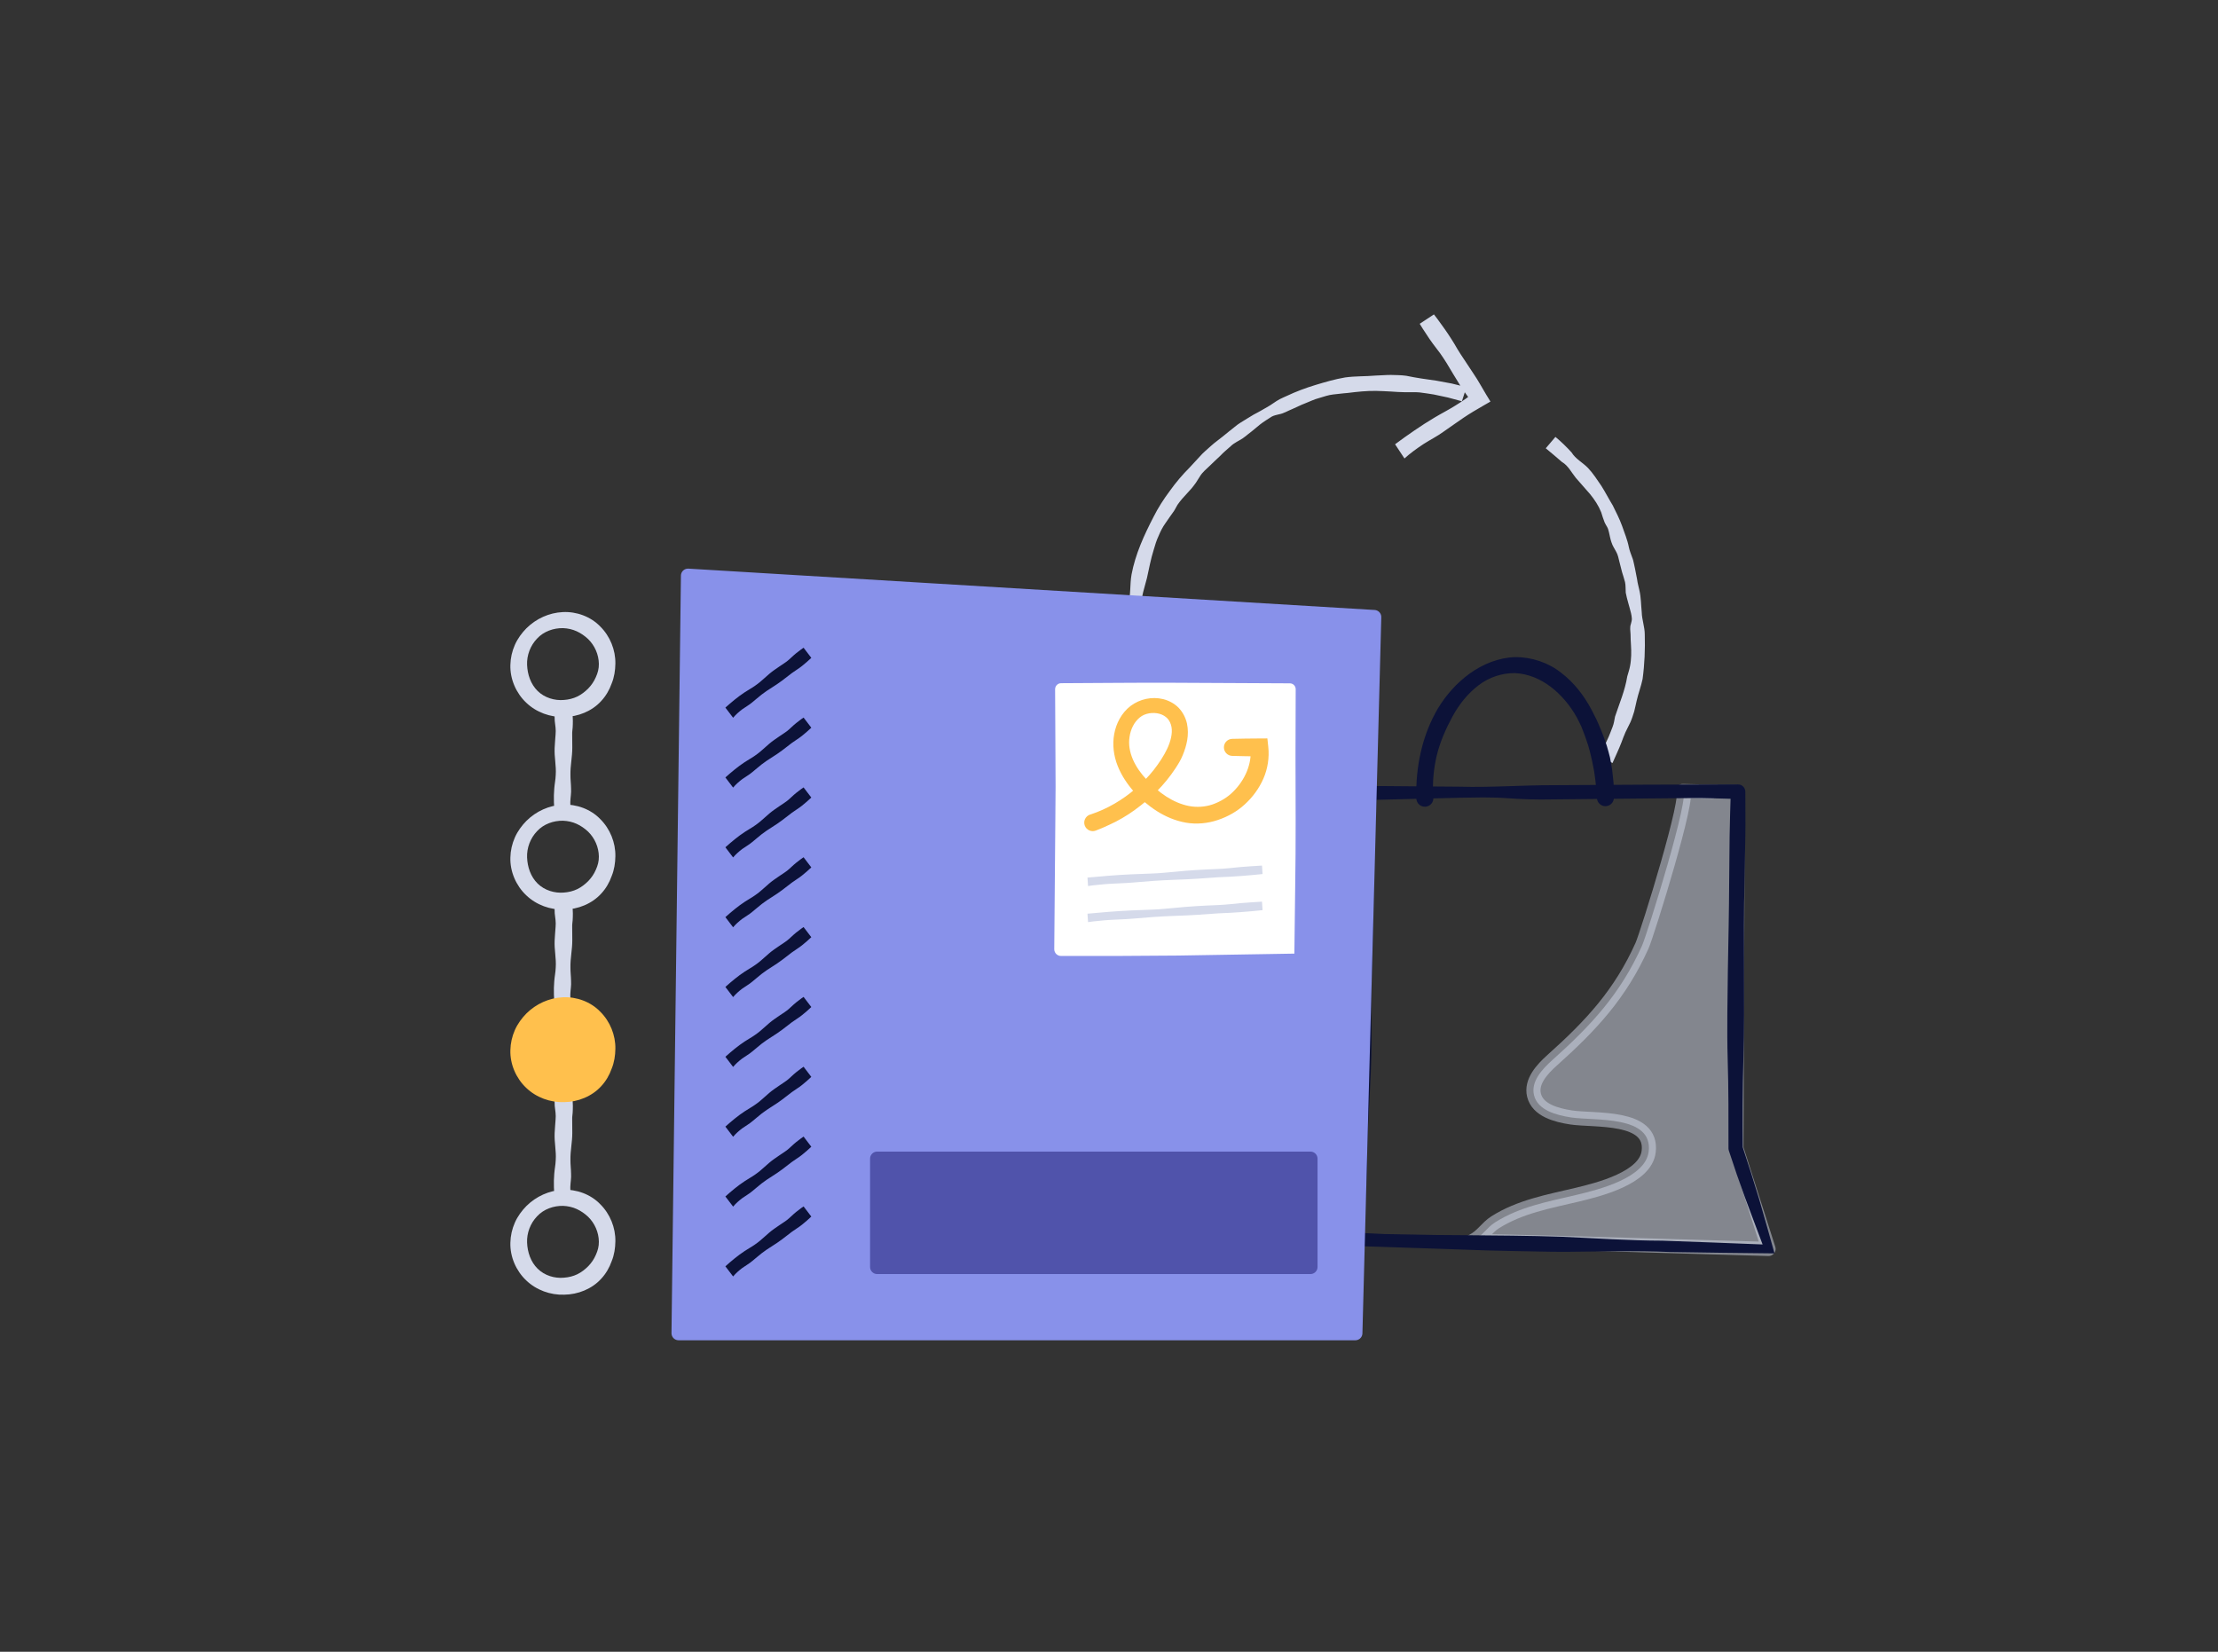<svg xmlns="http://www.w3.org/2000/svg" viewBox="0 0 470 350" enable-background="new 0 0 470 350"><rect x="0" y="0" width="470" height="350" fill="#333333" stroke="none"/><g><path opacity=".5" fill="#D5DAEA" stroke="#D5DAEA" stroke-width="3" stroke-linecap="round" stroke-linejoin="round" stroke-miterlimit="10" d="M374.76 264.65c-20.89-.57-41.79-1.32-62.68-1.7 1.97-.96 2.98-2.82 4.72-3.93 5.29-3.36 11.41-4.43 17.4-5.86 4.55-1.09 14.49-3.55 15.16-9.14.94-7.78-11.44-6.48-16.4-7.23-3.23-.49-7.13-1.55-7.9-4.73-.69-2.86 1.68-5.46 3.87-7.42 8.29-7.4 14.46-14.08 19.02-24.25 1.12-2.5 10.5-32.66 8.62-32.77 1.07.06 11.66.22 11.66.2 0 .09-.28 75.52-.28 75.52l6.81 21.31z"/><path fill="#D5DAEA" d="M329.6 92.58c1.22 1.01 2.36 2.12 3.42 3.29.84 1.38 2.35 2.13 3.47 3.28 1.1 1.16 1.96 2.52 2.86 3.83.85 1.35 1.57 2.77 2.4 4.12.7 1.42 1.43 2.84 1.97 4.33.51 1.5 1.14 2.95 1.44 4.52.16.78.47 1.5.73 2.24.16.36.23.75.32 1.13l.25 1.15.45 2.31c.09.78.32 1.53.48 2.3.36 1.53.34 3.11.5 4.66.03 1.56.64 3.1.64 4.68.09 3.15-.03 6.32-.46 9.46-.32 1.56-.9 3.04-1.25 4.58-.2.76-.32 1.55-.53 2.31-.24.75-.47 1.51-.79 2.24l-1.05 2.13c-.29.73-.62 1.45-.87 2.2-.56 1.48-1.26 2.89-1.89 4.35l-2.74-1.55c.64-1.35 1.34-2.67 1.94-4.03.29-.68.55-1.39.82-2.08.12-.35.25-.7.31-1.07.06-.37.13-.75.21-1.11.93-2.8 2.12-5.56 2.59-8.52.2-.72.45-1.44.59-2.18.15-.74.2-1.49.24-2.23.07-1.5-.14-3-.13-4.49-.03-.75-.2-1.48.08-2.24.09-.38.22-.76.19-1.13-.01-.37-.09-.74-.17-1.11-.35-1.48-.85-2.9-1.12-4.36-.06-.74.01-1.51-.15-2.24-.17-.72-.44-1.42-.64-2.14l-.55-2.16c-.18-.72-.31-1.47-.68-2.12-.35-.67-.79-1.29-1-2-.26-.69-.36-1.46-.55-2.2-.09-.37-.19-.74-.37-1.06-.18-.33-.4-.64-.54-.98-.28-.69-.5-1.43-.73-2.16-.57-1.41-1.41-2.68-2.37-3.85l-2.98-3.4c-.95-1.15-1.61-2.6-2.96-3.39-1.13-.99-2.28-1.95-3.43-2.9l2.05-2.41zM238.6 134.69c.01-1.08.02-2.17.09-3.25.12-1.08.14-2.17.34-3.23.63-2.1.36-4.32.75-6.49.81-4.31 2.66-8.33 4.65-12.18.97-1.94 2.16-3.78 3.46-5.52 1.26-1.76 2.66-3.42 4.19-4.95.74-.78 1.47-1.57 2.19-2.37.7-.82 1.56-1.48 2.34-2.21.79-.73 1.69-1.33 2.51-2.01.82-.69 1.67-1.34 2.5-2.01.81-.71 1.77-1.21 2.67-1.79.46-.28.91-.57 1.37-.83.47-.26.95-.49 1.41-.76.92-.55 1.87-1.02 2.76-1.66.44-.32.91-.6 1.38-.86.48-.25.98-.45 1.47-.68 1.95-.92 3.98-1.68 6.05-2.31 2.07-.62 4.16-1.24 6.3-1.6 2.16-.3 4.34-.21 6.49-.4 1.08-.02 2.16-.14 3.24-.13 1.08.04 2.17.02 3.24.18 2.14.45 4.26.74 6.4 1.04l3.19.59 3.16.77-.97 3-2.96-.8-3-.64c-1-.19-2.02-.29-3.03-.44-1.02-.1-2.05-.01-3.06-.04-1.02-.02-2.03-.07-3.04-.15-1.01-.08-2.03-.08-3.05-.13-2.04-.04-4.07.19-6.1.44-.51.03-1.02.1-1.53.15l-1.53.17c-1.03.11-2 .48-2.98.76-.99.25-1.92.72-2.87 1.09-.96.35-1.86.85-2.8 1.24-.95.37-1.8.94-2.85 1.12-.51.13-1.03.23-1.48.47-.44.26-.87.55-1.3.83-.86.56-1.67 1.2-2.44 1.88-.39.34-.8.64-1.2.95-.2.15-.4.31-.59.48l-.61.45c-.84.57-1.83.96-2.56 1.68-.76.68-1.55 1.32-2.25 2.07-.74.7-1.49 1.39-2.21 2.1-.73.71-1.55 1.35-2.08 2.24l-.82 1.3c-.31.4-.58.83-.92 1.21l-2.06 2.28c-.32.4-.66.79-.94 1.22-.28.43-.47.91-.76 1.33-.58.85-1.21 1.67-1.78 2.54-.61.85-1.08 1.77-1.47 2.73-.45.93-.74 1.93-1.03 2.92-.63 1.97-.99 4.01-1.44 6.01-.48 1.98-1.28 3.95-1.13 6.05l-.12 3.08c0 1.03.02 2.05 0 3.07h-3.19zM295.62 94.14c1.34-1.02 2.74-1.98 4.12-2.94 1.39-.95 2.8-1.87 4.26-2.73 1.45-.87 2.97-1.63 4.39-2.53 1.44-.87 2.81-1.87 4.16-2.87l-.48 2.37c-1.01-1.35-2-2.72-2.89-4.15-.9-1.43-1.75-2.89-2.62-4.33-.43-.73-.93-1.41-1.4-2.11l-1.53-2.02c-.52-.67-.96-1.39-1.43-2.09s-.93-1.4-1.36-2.13l3.01-1.99c.53.66 1.02 1.34 1.51 2.03.49.69 1 1.36 1.46 2.07.48.7.91 1.42 1.36 2.13.43.72.83 1.47 1.31 2.17l2.79 4.22c.96 1.39 1.74 2.89 2.62 4.33l.93 1.52-1.41.81c-1.46.84-2.92 1.69-4.32 2.64-1.4.94-2.76 1.94-4.15 2.89-1.36 1-2.88 1.75-4.3 2.66-1.4.93-2.78 1.91-4.04 3.06l-1.99-3.01z"/><path fill="#0C1238" d="M376.02 265.59c-7.34-.09-14.69-.15-22.11-.29-7.53-.34-14.7-.09-22.12-.04-3.7.01-7.44-.11-11.15-.17l-5.58-.13-5.5-.19-21.72-.72h-.02c-.94-.03-1.67-.81-1.65-1.75l.29-11.85.38-11.85c.25-7.9.51-15.8.84-23.7.18-3.95.19-7.9.26-11.85l.31-11.85.37-11.85.13-11.86c.01-.53.44-.95.97-.95l19.64.16c6.54.19 13.09-.33 19.64-.32l19.64-.11 19.64-.06c.86 0 1.56.69 1.56 1.55v.03c0 3.15.05 6.29 0 9.44l-.17 9.44c-.17 6.29-.11 12.59-.1 18.88 0 6.29.07 12.59-.14 18.88-.2 6.29-.2 12.59-.15 18.88l-.06-.4c1.23 3.71 2.44 7.49 3.58 11.3 1.11 3.82 2.18 7.63 3.22 11.38zm-2.52-1.89l-3.75-9.99c-1.2-3.28-2.32-6.55-3.4-9.88-.05-.16-.08-.33-.08-.49v-.02c0-6.29.03-12.59-.17-18.88-.18-6.29-.03-12.59.04-18.88.11-6.29.25-12.59.28-18.88l.09-9.44c.04-3.15.16-6.29.23-9.44l1.48 1.5c-3.27-.06-6.54-.22-9.81-.19l-9.82.09-19.63.19c-3.27.08-6.54-.03-9.82-.27-1.64-.12-3.27-.13-4.91-.15l-4.91.07-19.63.49 2.01-1.97c-.03 1.98-.09 3.95-.2 5.92l-.27 5.92c-.08 3.95-.12 7.9-.16 11.85-.07 3.95-.14 7.9-.26 11.85l-.2 5.92-.08 2.96.03 2.96c.28 7.91-.25 15.81-.66 23.7-.25 3.95-.14 7.9-.35 11.85l-.58 11.85-1.06-1.11 5.43.26 5.43.1 5.43.1 5.43.04c7.22.07 14.24.09 21.34.34 7.08.31 14.35.82 21.3.83 7.04.23 14.14.53 21.23.8z"/><path fill="#8891EA" stroke="#8891EA" stroke-width="3" stroke-linecap="round" stroke-linejoin="round" stroke-miterlimit="10" d="M145.79 121.99l145.41 8.76-4 151.75h-143.41z"/><path fill="#5053AB" stroke="#5053AB" stroke-width="3" stroke-linecap="round" stroke-linejoin="round" stroke-miterlimit="10" d="M185.87 245.52h91.82v22.95h-91.82z"/><path fill="#fff" d="M224.87 146.05h48.46v55.07h-48.46zM274.28 202.07l-24.62.41c-8.27.07-16.55.12-24.8.09h-.02c-.8 0-1.45-.65-1.44-1.45v-.01l.23-27.53.05-6.88-.03-6.88-.07-13.77c0-.7.56-1.28 1.27-1.28h.01c8.08-.02 16.15-.14 24.23-.09l24.23.12h.01c.68 0 1.23.56 1.23 1.24l-.04 14 .03 14.05c.02 4.7-.04 9.37-.1 14.03l-.17 13.95zm-1.91-1.91c-.14-9.11-.38-18.19-.44-27.15-.03-4.49-.07-8.98-.05-13.47l.03-13.49 1.41 1.41h-24.23c-8.08.01-16.15-.1-24.23-.15l1.26-1.26-.09 13.77-.05 6.88.02 6.88.09 27.53-1.23-1.23 11.9.08 11.91.12 23.7.08z"/><path fill="#0C1238" d="M153.71 268.33c1.3-1.16 2.63-2.28 4.09-3.24.72-.49 1.51-.89 2.21-1.4.72-.49 1.38-1.06 2.03-1.65.65-.59 1.3-1.16 2.01-1.66.71-.51 1.44-.98 2.16-1.47.74-.46 1.35-1.1 2-1.68.31-.3.68-.55 1.02-.82.34-.27.69-.53 1.05-.77l1.64 2.15c-.63.61-1.29 1.17-1.97 1.72-.67.55-1.44.98-2.14 1.5-1.37 1.08-2.74 2.14-4.23 3.06-.74.47-1.47.94-2.16 1.48-.69.52-1.33 1.13-2.01 1.66-.66.57-1.44.98-2.14 1.49-.69.53-1.35 1.1-1.92 1.78l-1.64-2.15zM153.71 253.53c1.3-1.16 2.63-2.28 4.09-3.24.72-.49 1.51-.89 2.21-1.4.72-.49 1.38-1.06 2.03-1.65.65-.59 1.3-1.16 2.01-1.66.71-.51 1.44-.98 2.16-1.47.74-.46 1.35-1.1 2-1.68.31-.3.68-.55 1.02-.82.34-.27.69-.53 1.05-.77l1.64 2.15c-.63.61-1.29 1.17-1.97 1.72-.67.55-1.44.98-2.14 1.5-1.37 1.08-2.74 2.14-4.23 3.06-.74.47-1.47.94-2.16 1.48-.69.52-1.33 1.13-2.01 1.66-.66.57-1.44.98-2.14 1.49-.69.53-1.35 1.1-1.92 1.78l-1.64-2.15zM153.71 238.73c1.3-1.16 2.63-2.28 4.09-3.24.72-.49 1.51-.89 2.21-1.4.72-.49 1.38-1.06 2.03-1.65.65-.59 1.3-1.16 2.01-1.66.71-.51 1.44-.98 2.16-1.47.74-.46 1.35-1.1 2-1.68.31-.3.68-.55 1.02-.82.34-.27.69-.53 1.05-.77l1.64 2.15c-.63.61-1.29 1.17-1.97 1.72-.67.55-1.44.98-2.14 1.5-1.37 1.08-2.74 2.14-4.23 3.06-.74.47-1.47.94-2.16 1.48-.69.52-1.33 1.13-2.01 1.66-.66.57-1.44.98-2.14 1.49-.69.53-1.35 1.1-1.92 1.78l-1.64-2.15zM153.71 223.93c1.3-1.16 2.63-2.28 4.09-3.24.72-.49 1.51-.89 2.21-1.4.72-.49 1.38-1.06 2.03-1.65.65-.59 1.3-1.16 2.01-1.66.71-.51 1.44-.98 2.16-1.47.74-.46 1.35-1.1 2-1.68.31-.3.68-.55 1.02-.82.34-.27.69-.53 1.05-.77l1.64 2.15c-.63.61-1.29 1.17-1.97 1.72-.67.55-1.44.98-2.14 1.5-1.37 1.08-2.74 2.14-4.23 3.06-.74.47-1.47.94-2.16 1.48-.69.52-1.33 1.13-2.01 1.66-.66.57-1.44.98-2.14 1.49-.69.53-1.35 1.1-1.92 1.78l-1.64-2.15zM153.71 209.13c1.3-1.16 2.63-2.28 4.09-3.24.72-.49 1.51-.89 2.21-1.4.72-.49 1.38-1.06 2.03-1.65.65-.59 1.3-1.16 2.01-1.66.71-.51 1.44-.98 2.16-1.47.74-.46 1.35-1.1 2-1.68.31-.3.68-.55 1.02-.82.34-.27.69-.53 1.05-.77l1.64 2.15c-.63.61-1.29 1.17-1.97 1.72-.67.55-1.44.98-2.14 1.5-1.37 1.08-2.74 2.14-4.23 3.06-.74.47-1.47.94-2.16 1.48-.69.52-1.33 1.13-2.01 1.66-.66.57-1.44.98-2.14 1.49-.69.53-1.35 1.1-1.92 1.78l-1.64-2.15zM153.71 194.34c1.3-1.16 2.63-2.28 4.09-3.24.72-.49 1.51-.89 2.21-1.4.72-.49 1.38-1.06 2.03-1.65.65-.59 1.3-1.16 2.01-1.66.71-.51 1.44-.98 2.16-1.47.74-.46 1.35-1.1 2-1.68.31-.3.68-.55 1.02-.82.34-.27.69-.53 1.05-.77l1.64 2.15c-.63.61-1.29 1.17-1.97 1.72-.67.55-1.44.98-2.14 1.5-1.37 1.08-2.74 2.14-4.23 3.06-.74.47-1.47.94-2.16 1.48-.69.52-1.33 1.13-2.01 1.66-.66.57-1.44.98-2.14 1.49-.69.53-1.35 1.1-1.92 1.78l-1.64-2.15zM153.71 179.54c1.3-1.16 2.63-2.28 4.09-3.24.72-.49 1.51-.89 2.21-1.4.72-.49 1.38-1.06 2.03-1.65.65-.59 1.3-1.16 2.01-1.66.71-.51 1.44-.98 2.16-1.47.74-.46 1.35-1.1 2-1.68.31-.3.68-.55 1.02-.82.34-.27.69-.53 1.05-.77l1.64 2.15c-.63.61-1.29 1.17-1.97 1.72-.67.55-1.44.98-2.14 1.5-1.37 1.08-2.74 2.14-4.23 3.06-.74.47-1.47.94-2.16 1.48-.69.52-1.33 1.13-2.01 1.66-.66.57-1.44.98-2.14 1.49-.69.53-1.35 1.1-1.92 1.78l-1.64-2.15zM153.71 164.74c1.3-1.16 2.63-2.28 4.09-3.24.72-.49 1.51-.89 2.21-1.4.72-.49 1.38-1.06 2.03-1.65.65-.59 1.3-1.16 2.01-1.66.71-.51 1.44-.98 2.16-1.47.74-.46 1.35-1.1 2-1.68.31-.3.68-.55 1.02-.82.34-.27.69-.53 1.05-.77l1.64 2.15c-.63.61-1.29 1.17-1.97 1.72-.67.55-1.44.98-2.14 1.5-1.37 1.08-2.74 2.14-4.23 3.06-.74.47-1.47.94-2.16 1.48-.69.52-1.33 1.13-2.01 1.66-.66.57-1.44.98-2.14 1.49-.69.53-1.35 1.1-1.92 1.78l-1.64-2.15zM153.71 149.94c1.3-1.16 2.63-2.28 4.09-3.24.72-.49 1.51-.89 2.21-1.4.72-.49 1.38-1.06 2.03-1.65.65-.59 1.3-1.16 2.01-1.66.71-.51 1.44-.98 2.16-1.47.74-.46 1.35-1.1 2-1.68.31-.3.68-.55 1.02-.82.34-.27.69-.53 1.05-.77l1.64 2.15c-.63.61-1.29 1.17-1.97 1.72-.67.55-1.44.98-2.14 1.5-1.37 1.08-2.74 2.14-4.23 3.06-.74.47-1.47.94-2.16 1.48-.69.52-1.33 1.13-2.01 1.66-.66.57-1.44.98-2.14 1.49-.69.53-1.35 1.1-1.92 1.78l-1.64-2.15z"/><path fill="#FFC04D" d="M231.13 172.57c3.5-1.16 6.73-3.06 9.51-5.46 1.4-1.18 2.69-2.51 3.83-3.95 1.12-1.44 2.17-3.01 2.88-4.54.72-1.54 1.14-3.23.89-4.59-.12-.67-.42-1.3-.83-1.77-.43-.46-1.02-.81-1.71-1.01-1.38-.38-3.1-.14-4.19.79-1.17.96-1.91 2.45-2.15 4.07-.53 3.26 1.2 6.57 3.68 9.16 2.44 2.68 5.52 4.85 8.89 5.52 1.64.31 3.36.22 5-.33 1.62-.57 3.17-1.48 4.4-2.72 2.48-2.45 3.97-5.87 3.66-9.13l1.82 1.66c-1.9-.01-3.8-.04-5.71-.1-1-.03-1.78-.86-1.75-1.86.03-.96.8-1.72 1.75-1.75h.03c1.9-.05 3.8-.07 5.71-.08l1.72-.01.19 1.76c.25 2.31-.12 4.67-1.03 6.75s-2.26 3.92-3.91 5.43c-1.64 1.52-3.62 2.64-5.76 3.35-2.13.72-4.49.95-6.75.56-2.22-.39-4.29-1.27-6.12-2.43-1.83-1.16-3.45-2.55-4.88-4.12-1.41-1.6-2.65-3.42-3.47-5.5-.82-2.06-1.15-4.45-.73-6.71.4-2.25 1.54-4.48 3.47-5.97 2-1.49 4.51-2.02 6.9-1.45 1.19.3 2.36.9 3.28 1.83.9.95 1.49 2.11 1.77 3.33.52 2.46-.08 4.73-.9 6.73-.4 1.01-.99 1.95-1.55 2.8-.57.87-1.19 1.7-1.84 2.51-1.31 1.61-2.77 3.08-4.36 4.4-1.58 1.32-3.24 2.57-5.04 3.6-.89.53-1.82 1-2.76 1.43-.94.45-1.9.86-2.88 1.23-.93.35-1.97-.12-2.32-1.05s.12-1.97 1.05-2.32l.06-.02.15-.04z"/><g fill="#D5DAEA"><path d="M230.51 186.86l36.98-2.55"/><path d="M230.44 185.96c3.08-.29 6.15-.55 9.24-.69l4.63-.18c1.54-.05 3.08-.24 4.62-.36 3.07-.32 6.16-.48 9.25-.6 1.54-.07 3.08-.24 4.62-.4 1.54-.15 3.08-.21 4.62-.32l.12 1.8c-3.07.32-6.15.57-9.24.67-3.08.23-6.16.45-9.25.54-3.09.1-6.17.34-9.25.61-1.54.13-3.09.15-4.63.25-.77.02-1.54.14-2.31.2-.77.07-1.54.15-2.3.27l-.12-1.79z"/></g><g fill="#D5DAEA"><path d="M230.51 194.51l36.98-2.55"/><path d="M230.44 193.61c3.08-.29 6.15-.55 9.24-.69l4.63-.18c1.54-.05 3.08-.24 4.62-.36 3.07-.32 6.16-.48 9.25-.6 1.54-.07 3.08-.24 4.62-.4 1.54-.15 3.08-.21 4.62-.32l.12 1.8c-3.07.32-6.15.57-9.24.67-3.08.23-6.16.45-9.25.54-3.09.1-6.17.34-9.25.61-1.54.13-3.09.15-4.63.25-.77.02-1.54.14-2.31.2-.77.07-1.54.15-2.3.27l-.12-1.79z"/></g><path fill="#D5DAEA" d="M119.56 274.34c-2.92.11-5.92-.97-8.06-3.03-2.15-2.03-3.44-5.02-3.35-7.98.03-1.47.36-2.93.95-4.26.59-1.33 1.46-2.52 2.46-3.53 2.03-2.01 4.79-3.29 7.7-3.42 2.88-.15 5.91.94 7.94 3.06 2.08 2.06 3.25 4.98 3.2 7.86-.02 1.42-.24 2.9-.79 4.22-.47 1.34-1.22 2.64-2.21 3.7-1.97 2.18-4.94 3.35-7.84 3.38zm-.05-3.6c.99-.07 1.96-.31 2.83-.73.88-.43 1.64-1.03 2.32-1.71.67-.7 1.21-1.48 1.6-2.39.41-.89.66-1.82.64-2.82-.03-1.97-.87-3.88-2.27-5.25-.71-.67-1.53-1.24-2.42-1.65-.9-.41-1.88-.63-2.89-.67-1.99-.04-4.1.68-5.51 2.21-1.43 1.49-2.2 3.54-2.12 5.57.08 2.01.75 4.07 2.24 5.54 1.47 1.45 3.61 2.09 5.58 1.9zM119.56 192.73c-2.92.11-5.92-.97-8.06-3.03-2.15-2.03-3.44-5.02-3.35-7.98.03-1.47.36-2.93.95-4.26.59-1.33 1.46-2.52 2.46-3.53 2.03-2.01 4.79-3.29 7.7-3.42 2.88-.15 5.91.94 7.94 3.06 2.08 2.06 3.25 4.98 3.2 7.86-.02 1.42-.24 2.9-.79 4.22-.47 1.34-1.22 2.64-2.21 3.7-1.97 2.17-4.94 3.35-7.84 3.38zm-.05-3.6c.99-.07 1.96-.31 2.83-.73.88-.43 1.64-1.03 2.32-1.71.67-.7 1.21-1.48 1.6-2.39.41-.89.66-1.82.64-2.82-.03-1.97-.87-3.88-2.27-5.25-.71-.67-1.53-1.24-2.42-1.65-.9-.41-1.88-.63-2.89-.67-1.99-.04-4.1.68-5.51 2.21-1.43 1.49-2.2 3.54-2.12 5.57.08 2.01.75 4.07 2.24 5.54 1.47 1.44 3.61 2.08 5.58 1.9zM119.56 151.92c-2.92.11-5.92-.97-8.06-3.03-2.15-2.03-3.44-5.02-3.35-7.98.03-1.47.36-2.93.95-4.26.59-1.33 1.46-2.52 2.46-3.53 2.03-2.01 4.79-3.29 7.7-3.42 2.88-.15 5.91.94 7.94 3.06 2.08 2.06 3.25 4.98 3.2 7.86-.02 1.42-.24 2.9-.79 4.22-.47 1.34-1.22 2.64-2.21 3.7-1.97 2.18-4.94 3.35-7.84 3.38zm-.05-3.6c.99-.07 1.96-.31 2.83-.73.88-.43 1.64-1.03 2.32-1.71.67-.7 1.21-1.49 1.6-2.39.41-.89.66-1.82.64-2.82-.03-1.97-.87-3.88-2.27-5.25-.71-.67-1.53-1.24-2.42-1.65-.9-.41-1.88-.63-2.89-.67-1.99-.04-4.1.68-5.51 2.21-1.43 1.49-2.2 3.54-2.12 5.57.08 2.01.75 4.07 2.24 5.54 1.47 1.44 3.61 2.08 5.58 1.9zM117.56 254.44c-.17-1.91-.28-3.83-.11-5.74.07-.96.28-1.91.31-2.87.07-.96-.01-1.91-.1-2.87-.1-.96-.17-1.91-.13-2.87.04-.96.14-1.91.2-2.87.1-.96-.06-1.91-.18-2.87-.06-.96-.07-1.91.01-2.87h3.6c.08.48.11.96.15 1.43.03.48.09.96.08 1.43.01.48-.02.96-.04 1.43-.04.48-.12.96-.1 1.43l.02 2.87c0 .96-.1 1.91-.21 2.87-.11.96-.2 1.91-.18 2.87-.01.96.12 1.91.13 2.87.07.96-.13 1.91-.16 2.87 0 .96.07 1.91.33 2.87h-3.62zM117.56 213.64c-.17-1.91-.28-3.83-.11-5.74.07-.96.28-1.91.31-2.87.07-.96-.01-1.91-.1-2.87-.1-.96-.17-1.91-.13-2.87.04-.96.14-1.91.2-2.87.1-.96-.06-1.91-.18-2.87-.06-.96-.07-1.91.01-2.87h3.6c.08.48.11.96.15 1.43.03.48.09.96.08 1.43.01.48-.02.96-.04 1.43-.04.48-.12.96-.1 1.43l.02 2.87c0 .96-.1 1.91-.21 2.87-.11.96-.2 1.91-.18 2.87-.01.96.12 1.91.13 2.87.07.96-.13 1.91-.16 2.87 0 .96.07 1.91.33 2.87h-3.62zM117.56 172.83c-.17-1.91-.28-3.83-.11-5.74.07-.96.28-1.91.31-2.87.07-.96-.01-1.91-.1-2.87-.1-.96-.17-1.91-.13-2.87.04-.96.14-1.91.2-2.87.1-.96-.06-1.91-.18-2.87-.06-.96-.07-1.91.01-2.87h3.6c.08.48.11.96.15 1.43.03.48.09.96.08 1.43.01.48-.02.96-.04 1.43-.04.48-.12.96-.1 1.43l.02 2.87c0 .96-.1 1.91-.21 2.87-.11.96-.2 1.91-.18 2.87-.01.96.12 1.91.13 2.87.07.96-.13 1.91-.16 2.87 0 .96.07 1.91.33 2.87h-3.62z"/><path fill="#FFC04D" d="M119.53 231.73c-5.16.07-9.41-4.07-9.48-9.23-.03-2.48.91-4.76 2.47-6.45 1.68-1.83 4.09-2.99 6.77-3.03 5.16-.07 9.41 4.07 9.48 9.23.02 1.22-.2 2.39-.63 3.47-1.32 3.47-4.67 5.96-8.61 6.01zM119.56 233.54c-2.92.11-5.92-.97-8.06-3.03-2.15-2.03-3.44-5.02-3.35-7.98.03-1.47.36-2.93.95-4.26.59-1.33 1.46-2.52 2.46-3.53 2.03-2.01 4.79-3.29 7.7-3.42 2.88-.15 5.91.94 7.94 3.06 2.08 2.06 3.25 4.98 3.2 7.86-.02 1.42-.24 2.9-.79 4.22-.47 1.34-1.22 2.64-2.21 3.7-1.97 2.17-4.94 3.35-7.84 3.38zm-.05-3.61c.99-.07 1.96-.31 2.83-.73.88-.43 1.64-1.03 2.32-1.71.67-.7 1.21-1.48 1.6-2.39.41-.89.66-1.82.64-2.82-.03-1.97-.87-3.88-2.27-5.25-.71-.67-1.53-1.24-2.42-1.65-.9-.41-1.88-.63-2.89-.67-1.99-.04-4.1.68-5.51 2.21-1.43 1.49-2.2 3.54-2.12 5.57.08 2.01.75 4.07 2.24 5.54 1.47 1.45 3.61 2.09 5.58 1.9z"/><path fill="#0C1238" d="M300.12 169c-.14-6.48 1.2-13.14 4.58-18.89 1.72-2.84 3.98-5.4 6.74-7.39 2.74-1.97 6.08-3.37 9.62-3.48 3.51-.02 7.06 1.17 9.74 3.31 2.74 2.08 4.81 4.8 6.37 7.69l1.12 2.2c.35.74.64 1.5.97 2.25.62 1.51 1.18 3.05 1.59 4.63.24.78.41 1.58.53 2.39.15.8.29 1.61.35 2.42.07.81.21 1.62.22 2.43l.04 2.44c.02.99-.77 1.81-1.77 1.83-.95.02-1.74-.71-1.82-1.64l-.02-.19c-.13-1.49-.19-2.97-.42-4.44-.07-.74-.22-1.46-.37-2.19-.15-.72-.26-1.45-.46-2.16-.31-1.44-.76-2.84-1.26-4.22-.27-.68-.5-1.38-.79-2.05-.32-.66-.62-1.33-.97-1.96-2.84-5.04-7.57-9.08-13.06-9.35-2.71-.03-5.49.84-7.75 2.59-2.28 1.72-4.13 4.06-5.53 6.63-1.39 2.58-2.61 5.32-3.32 8.23-.68 2.91-.96 5.93-.72 8.92.08.99-.66 1.86-1.66 1.94s-1.86-.66-1.94-1.66l-.01-.1v-.18z"/></g></svg>